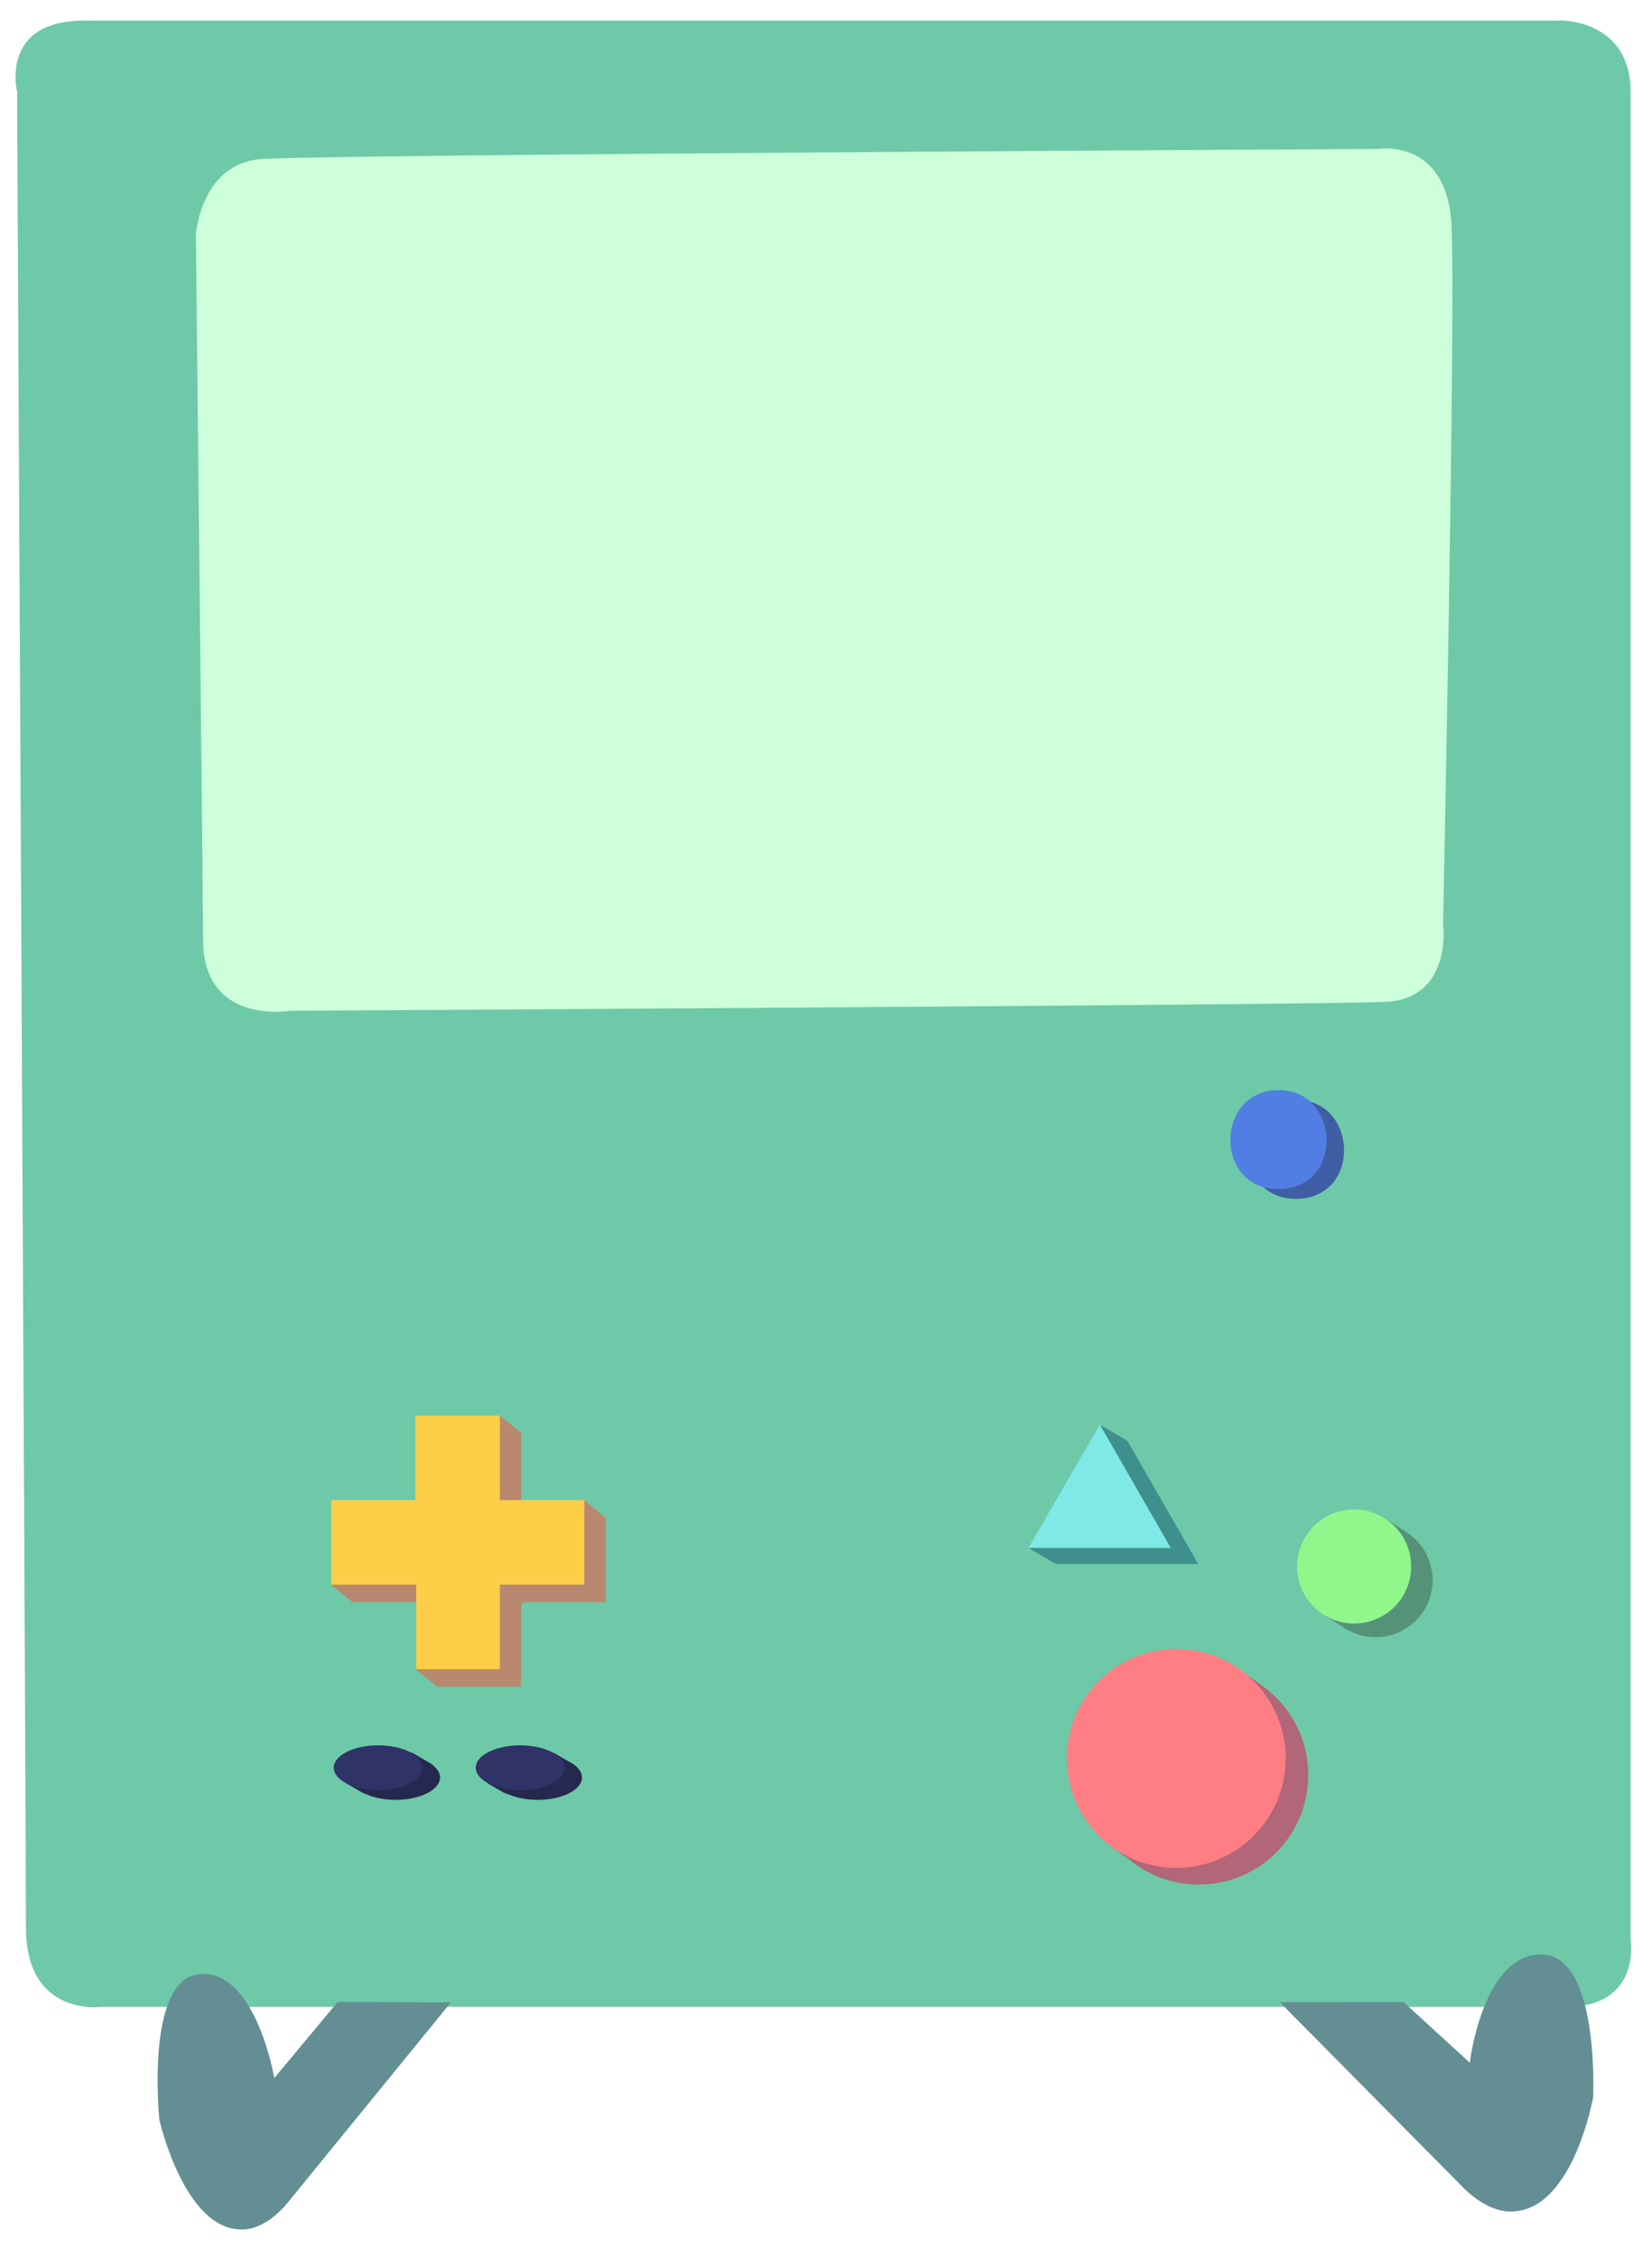 <?xml version="1.0" encoding="UTF-8" standalone="no"?>
<!DOCTYPE svg PUBLIC "-//W3C//DTD SVG 1.1//EN" "http://www.w3.org/Graphics/SVG/1.1/DTD/svg11.dtd">
<svg width="100%" height="100%" viewBox="0 0 391 534" version="1.1" xmlns="http://www.w3.org/2000/svg" xmlns:xlink="http://www.w3.org/1999/xlink" xml:space="preserve" xmlns:serif="http://www.serif.com/" style="fill-rule:evenodd;clip-rule:evenodd;stroke-linecap:round;stroke-linejoin:round;stroke-miterlimit:1.5;">
    <g>
        <g transform="matrix(1,0,0,1,-0.16,0.972)">
            <path d="M4.2,20.7C4.2,20.7 0,3.9 20.1,3.9L370,3.9C370,3.9 386.1,3.9 386.1,20.8L386.1,457.7C386.1,457.7 388.8,473.8 370.8,473.8L24.1,473.8C24.1,473.8 6.3,476.2 6.3,455.1C6.3,434 4.2,20.7 4.2,20.7Z" style="fill:rgb(110,201,168);fill-rule:nonzero;"/>
        </g>
        <g transform="matrix(1,0,0,1,0.121,-0.485)">
            <path d="M79.8,474.1L64.8,492.1C64.8,492.1 60.5,466.6 47.3,467.5C34.1,468.3 37.6,502 37.6,502C37.6,502 43.5,528 57,527.9C57,527.9 62.3,528.6 68.2,521.3L106.6,474.2L79.8,474.1Z" style="fill:rgb(99,142,148);fill-rule:nonzero;"/>
        </g>
        <g transform="matrix(1,-0.011,0.011,1,-5.605,3.005)">
            <path d="M332.6,474.3L348.1,488.8C348.1,488.8 351.4,463.2 365.3,463.4C379.2,463.6 377.2,497.3 377.2,497.3C377.2,497.3 372.3,523.5 358.1,524.1C358.1,524.1 352.6,525 346,518.1L303.3,474L332.6,474.3Z" style="fill:rgb(99,142,148);fill-rule:nonzero;"/>
        </g>
        <g>
            <g transform="matrix(1,0,0,1,4.148,2.304)">
                <path d="M302.3,257.9C317.1,257.5 318.4,280.9 302.9,281.3C287.3,281.6 287.5,258.2 302.3,257.9Z" style="fill:rgb(63,94,163);fill-rule:nonzero;"/>
            </g>
            <path d="M302.3,257.9C317.1,257.5 318.4,280.9 302.9,281.3C287.3,281.6 287.5,258.2 302.3,257.9Z" style="fill:rgb(80,126,227);fill-rule:nonzero;"/>
        </g>
        <g transform="matrix(1,0,0,1,-1.744,0.436)">
            <path d="M48.1,55C48.1,55 49.3,38.3 63.5,37.2C77.7,36.1 327.8,34.8 327.8,34.8C327.8,34.8 344.3,32 345.3,53C346.3,74 343.3,218.1 343.3,218.1C343.3,218.1 345.7,235.9 329.5,236.6C313.3,237.3 70.4,238.7 70.4,238.7C70.4,238.7 49.9,242.2 49.8,222C49.7,201.8 48.1,55 48.1,55Z" style="fill:rgb(205,255,218);fill-rule:nonzero;"/>
        </g>
        <g>
            <g transform="matrix(1,0,0,1,4.148,2.304)">
                <ellipse cx="123.1" cy="418.2" rx="10.5" ry="5.3" style="fill:rgb(38,41,79);"/>
            </g>
            <g transform="matrix(1,0,0,1,33.453,0)">
                <path d="M82.51,420.785C82.351,420.852 82.243,421.003 82.232,421.176C82.221,421.349 82.308,421.513 82.458,421.599C83.325,422.102 84.733,422.919 85.798,423.536C86.711,424.066 87.814,424.159 88.803,423.79C91.934,422.621 98.921,420.014 101.799,418.94C102.033,418.852 102.197,418.637 102.218,418.388C102.24,418.139 102.117,417.899 101.901,417.772C100.724,417.078 98.93,416.021 97.822,415.368C97.198,415 96.437,414.948 95.769,415.228C92.912,416.426 85.099,419.7 82.51,420.785Z" style="fill:rgb(38,41,79);stroke:rgb(38,41,79);stroke-width:1px;"/>
            </g>
            <ellipse cx="123.1" cy="418.2" rx="10.5" ry="5.3" style="fill:rgb(47,51,104);"/>
        </g>
        <g>
            <g transform="matrix(1,0,0,1,4.148,2.304)">
                <ellipse cx="89.5" cy="418.2" rx="10.5" ry="5.3" style="fill:rgb(38,41,79);"/>
            </g>
            <path d="M82.51,420.785C82.351,420.852 82.243,421.003 82.232,421.176C82.221,421.349 82.308,421.513 82.458,421.599C83.325,422.102 84.733,422.919 85.798,423.536C86.711,424.066 87.814,424.159 88.803,423.79C91.934,422.621 98.921,420.014 101.799,418.94C102.033,418.852 102.197,418.637 102.218,418.388C102.24,418.139 102.117,417.899 101.901,417.772C100.724,417.078 98.93,416.021 97.822,415.368C97.198,415 96.437,414.948 95.769,415.228C92.912,416.426 85.099,419.7 82.51,420.785Z" style="fill:rgb(38,41,79);stroke:rgb(38,41,79);stroke-width:1px;"/>
            <ellipse cx="89.5" cy="418.2" rx="10.5" ry="5.3" style="fill:rgb(47,51,104);"/>
        </g>
        <g>
            <g transform="matrix(1,0,0,1,5.069,4.148)">
                <path d="M78.4,354.9L98.3,354.9L98.3,334.9L118.3,334.9L118.3,354.9L138.3,354.9L138.3,374.9L118.3,374.9L118.3,394.9L98.5,394.9L98.5,374.9L78.4,374.9L78.4,354.9Z" style="fill:rgb(184,136,112);fill-rule:nonzero;"/>
            </g>
            <path d="M122.871,339.214L118.218,335.468L101.372,358.587L78.863,374.718L83.584,378.506L99.819,374.118L98.981,394.764L103.702,398.552L142.89,359.386L138.17,355.431L113.021,356.102L122.871,339.214Z" style="fill:rgb(184,136,112);stroke:rgb(184,136,112);stroke-width:1px;"/>
            <path d="M78.4,354.9L98.3,354.9L98.3,334.9L118.3,334.9L118.3,354.9L138.3,354.9L138.3,374.9L118.3,374.9L118.3,394.9L98.5,394.9L98.5,374.9L78.4,374.9L78.4,354.9Z" style="fill:rgb(255,206,72);fill-rule:nonzero;"/>
        </g>
        <g>
            <g transform="matrix(1,0,0,1,5.339,3.947)">
                <circle cx="278.4" cy="416" r="25.9" style="fill:rgb(177,102,122);"/>
            </g>
            <g transform="matrix(1,0,0,1,-2.035,-1.583)">
                <path d="M301.749,401.725L294.207,396.298C294.207,396.298 270.098,427.175 264.254,434.659C263.923,435.084 263.777,435.625 263.851,436.159C263.925,436.693 264.212,437.174 264.647,437.493C266.964,439.192 270.892,442.071 270.892,442.071L301.749,401.725Z" style="fill:rgb(177,102,122);stroke:rgb(177,102,122);stroke-width:1px;"/>
            </g>
            <circle cx="278.4" cy="416" r="25.9" style="fill:rgb(255,126,132);"/>
        </g>
        <g>
            <g transform="matrix(1,0,0,1,5.069,3.226)">
                <circle cx="320.5" cy="370.6" r="13.5" style="fill:rgb(85,146,120);"/>
            </g>
            <path d="M332.623,362.909L327.61,359.7L314.316,382.083L318.942,384.979L332.623,362.909Z" style="fill:rgb(85,146,120);stroke:rgb(85,146,120);stroke-width:1px;"/>
            <circle cx="320.5" cy="370.6" r="13.5" style="fill:rgb(144,247,140);"/>
        </g>
        <g>
            <g transform="matrix(1,0,0,1,6.514,3.824)">
                <path d="M243.4,366.2L277.1,366.2L260.3,337L243.4,366.2Z" style="fill:rgb(63,144,141);fill-rule:nonzero;"/>
            </g>
            <g transform="matrix(1,0,0,1,-0.399,0.598)">
                <path d="M266.584,340.449L260.885,337.119L244.506,365.444L250.193,368.747L266.584,340.449Z" style="fill:rgb(63,144,141);stroke:rgb(63,144,141);stroke-width:1px;stroke-linejoin:miter;"/>
            </g>
            <path d="M243.4,366.2L277.1,366.2L260.3,337L243.4,366.2Z" style="fill:rgb(126,233,229);fill-rule:nonzero;"/>
        </g>
    </g>
</svg>
